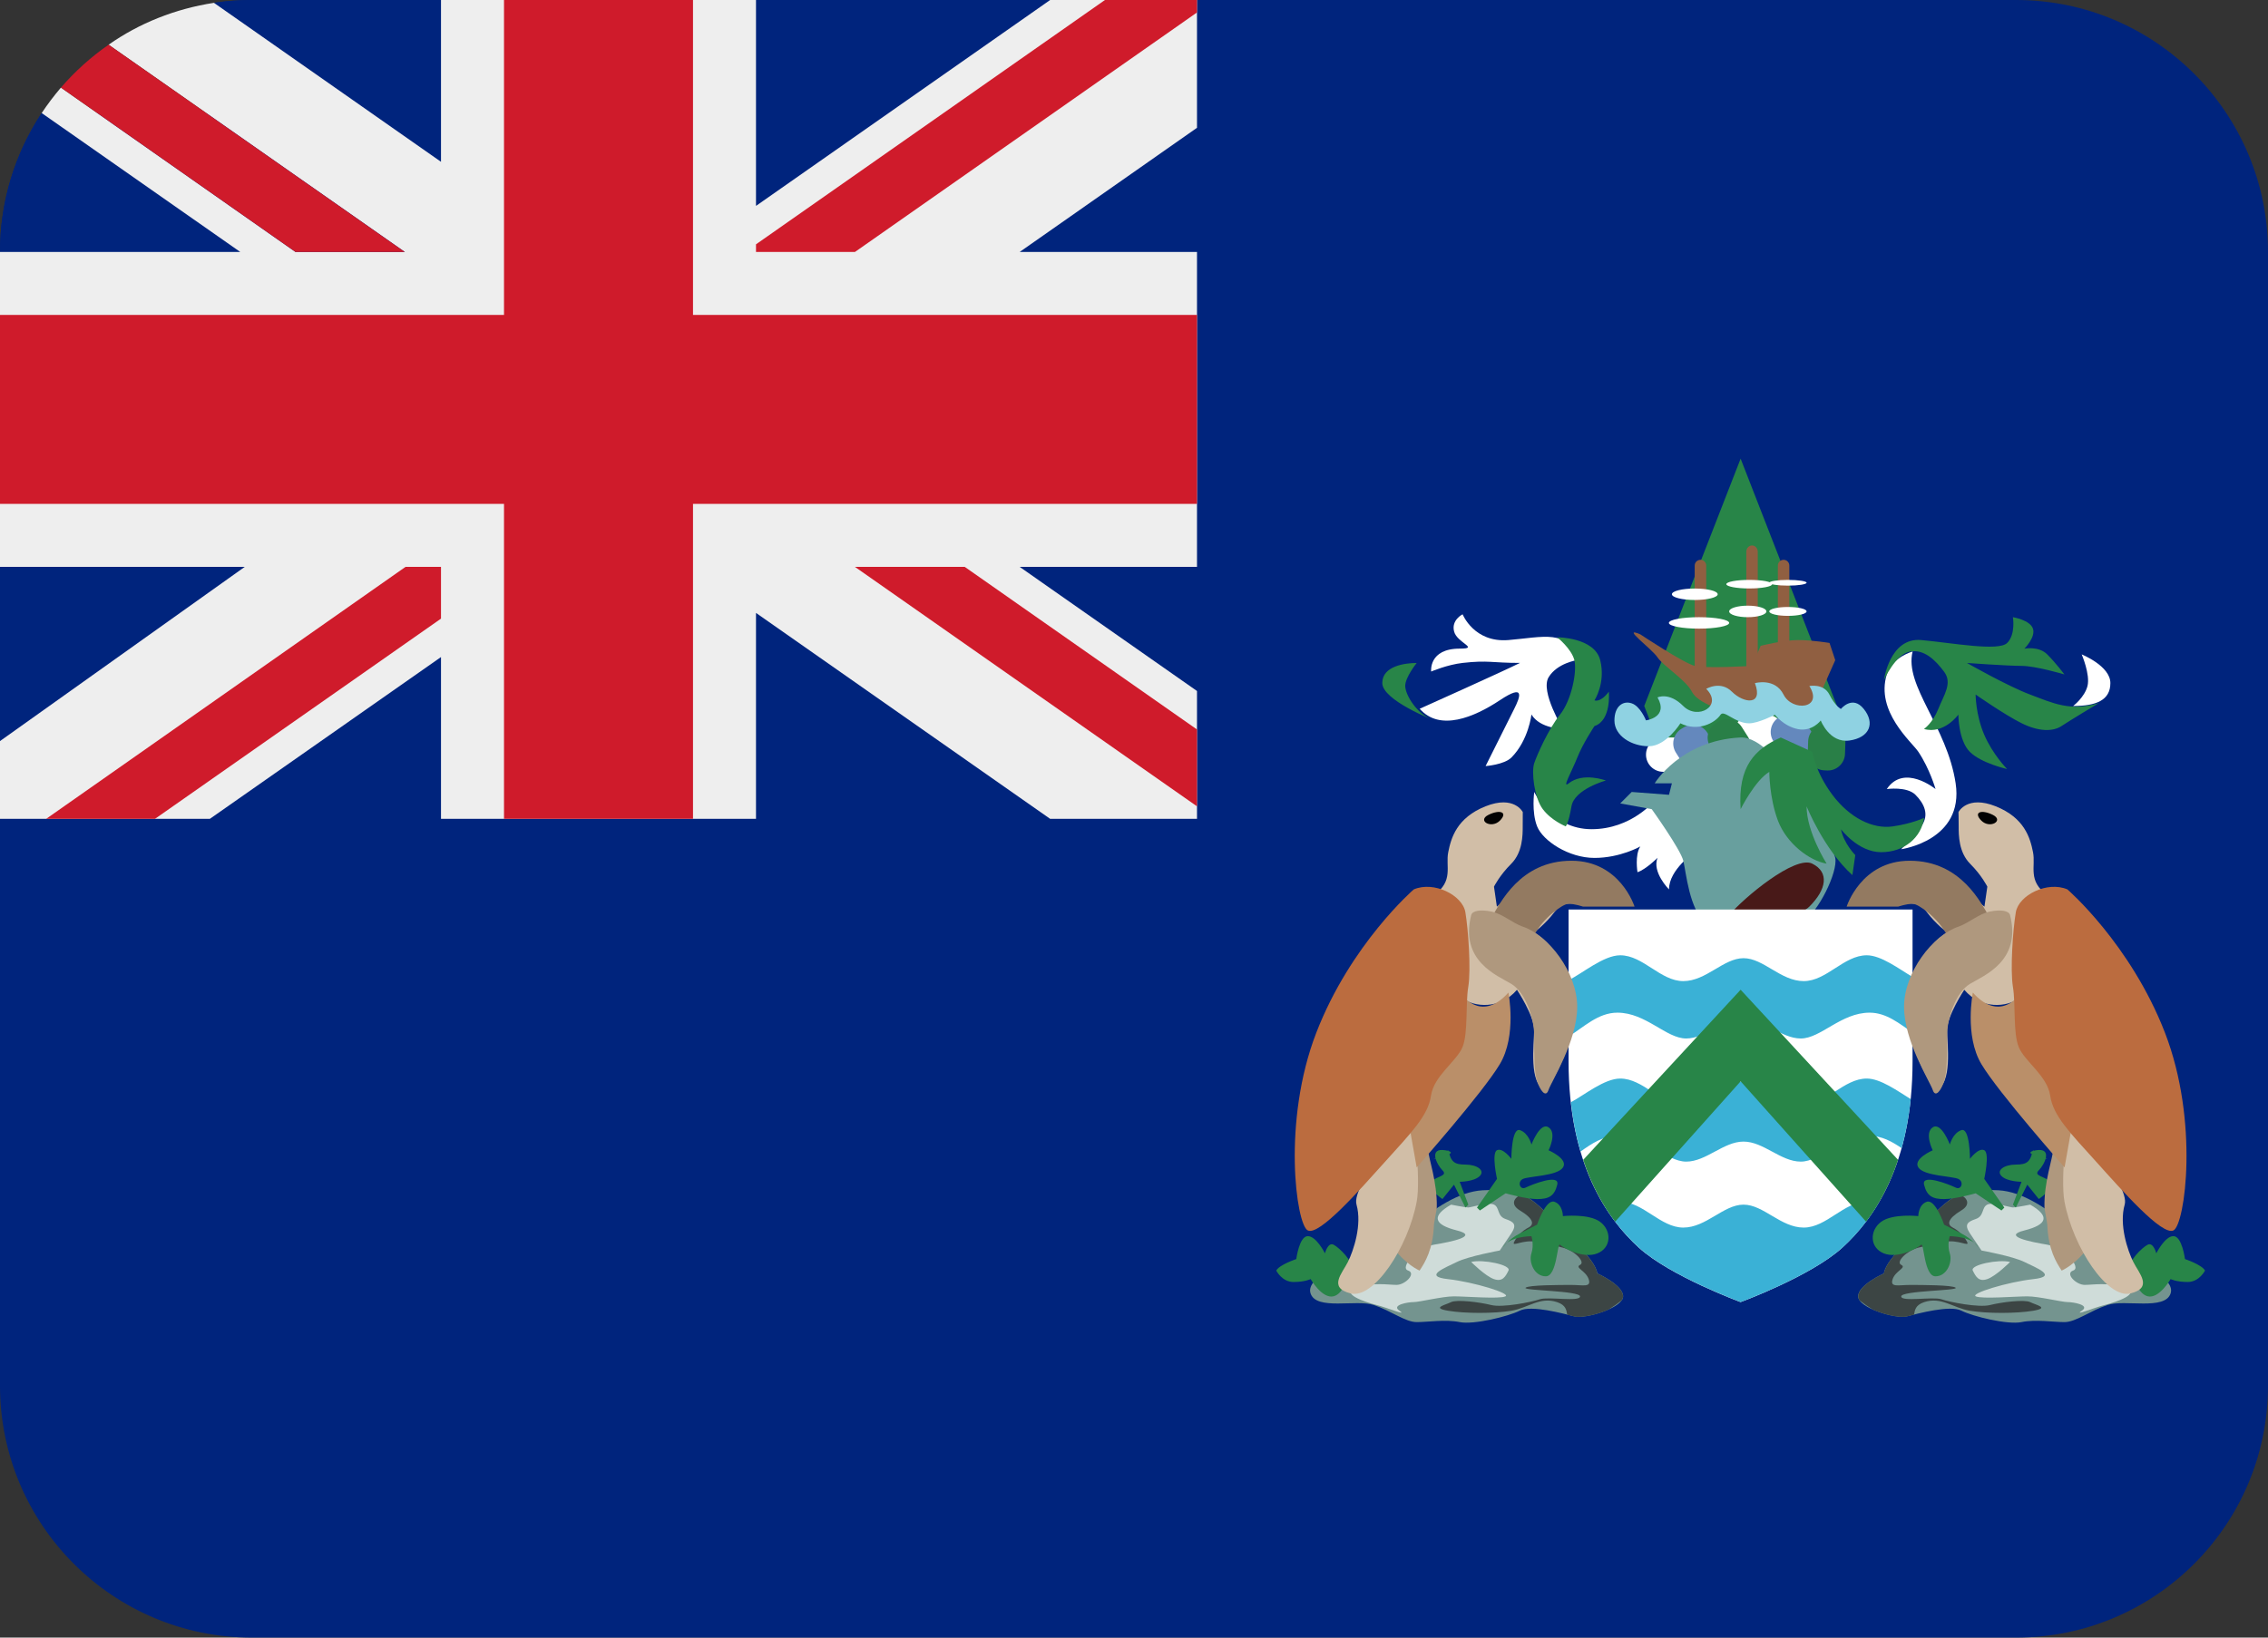 <?xml version="1.0" encoding="UTF-8" standalone="no"?>
<svg
   xmlns:dc="http://purl.org/dc/elements/1.1/"
   xmlns:cc="http://creativecommons.org/ns#"
   xmlns:rdf="http://www.w3.org/1999/02/22-rdf-syntax-ns#"
   xmlns:svg="http://www.w3.org/2000/svg"
   xmlns="http://www.w3.org/2000/svg"
   xmlns:sodipodi="http://sodipodi.sourceforge.net/DTD/sodipodi-0.dtd"
   xmlns:inkscape="http://www.inkscape.org/namespaces/inkscape"
   viewBox="0 0 36 26"
   id="svg2"
   version="1.1"
   inkscape:version="0.91 r13725"
   sodipodi:docname="1f1e6-1f1e8.svg"
   width="36"
   height="26">
  <rect x="0" y="0" width="36" height="26" fill="#333333" stroke="none"/>
  <defs
     id="defs96" />
  <sodipodi:namedview
     pagecolor="#ffffff"
     bordercolor="#666666"
     borderopacity="1"
     objecttolerance="10"
     gridtolerance="10"
     guidetolerance="10"
     inkscape:pageopacity="0"
     inkscape:pageshadow="2"
     inkscape:window-width="640"
     inkscape:window-height="480"
     id="namedview94"
     showgrid="false"
     inkscape:zoom="6.5555556"
     inkscape:cx="18"
     inkscape:cy="13"
     inkscape:window-x="0"
     inkscape:window-y="0"
     inkscape:window-maximized="0"
     inkscape:current-layer="svg2" />
  <path
     d="M 32,0 4,0 C 3.795,0 3.593,0.015 3.396,0.045 L 3.392,1.799 0.662,1.795 C 0.244,2.427 0,3.185 0,4 l 0,18 c 0,2.209 1.791,4 4,4 l 28,0 c 2.209,0 4,-1.791 4,-4 L 36,4 C 36,1.791 34.209,0 32,0 Z"
     id="path4"
     inkscape:connector-curvature="0"
     style="fill:#00247d" />
  <path
     d="m 29.159,11.209 -1.53,3.927 -1.53,-3.927 1.53,-3.927 z"
     id="path6"
     inkscape:connector-curvature="0"
     style="fill:#288548" />
  <path
     d="m 24.353,12.574 c 0,0 0.273,0.591 0.91,0.591 0.637,0 1.001,-0.455 1.001,-0.455 l 0.637,0.819 c 0,0 -0.409,0.273 -0.409,0.592 0,0 -0.273,-0.273 -0.182,-0.501 0,0 -0.183,0.183 -0.318,0.228 0,0 -0.046,-0.273 0.045,-0.409 0,0 -0.318,0.182 -0.728,0.182 -0.41,0 -0.819,-0.272 -0.91,-0.5 -0.091,-0.228 -0.046,-0.547 -0.046,-0.547 z M 26.9,11.982 c 0,0.15 -0.121,0.272 -0.273,0.272 l -0.227,0 c -0.15,0 -0.273,-0.122 -0.273,-0.272 0,-0.15 0.123,-0.273 0.273,-0.273 l 0.227,0 c 0.152,0 0.273,0.123 0.273,0.273 z m 1.412,-0.364 c 0,0.151 -0.122,0.273 -0.273,0.273 l -0.229,0 c -0.15,0 -0.272,-0.122 -0.272,-0.273 0,-0.15 0.122,-0.273 0.272,-0.273 l 0.228,0 c 0.152,10e-4 0.274,0.123 0.274,0.273 z"
     id="path8"
     inkscape:connector-curvature="0"
     style="fill:#ffffff" />
  <path
     d="m 27.076,12.188 c -0.127,0.08 -0.296,0.043 -0.377,-0.085 L 26.602,11.95 c -0.081,-0.128 -0.043,-0.296 0.084,-0.377 l 0.039,-0.024 c 0.127,-0.081 0.296,-0.043 0.376,0.085 l 0.098,0.153 c 0.081,0.127 0.043,0.296 -0.084,0.377 l -0.039,0.024 z m 1.547,-0.182 c -0.127,0.081 -0.296,0.043 -0.376,-0.084 l -0.098,-0.154 c -0.081,-0.127 -0.043,-0.296 0.084,-0.376 l 0.039,-0.024 c 0.127,-0.081 0.296,-0.043 0.377,0.084 l 0.097,0.154 c 0.081,0.127 0.043,0.296 -0.084,0.376 l -0.039,0.024 z"
     id="path10"
     inkscape:connector-curvature="0"
     style="fill:#6488bd" />
  <path
     d="m 27.622,12.098 c -0.127,0.08 -0.296,0.043 -0.376,-0.085 L 27.148,11.86 c -0.081,-0.128 -0.043,-0.297 0.084,-0.377 l 0.039,-0.024 c 0.127,-0.081 0.296,-0.043 0.377,0.085 l 0.097,0.153 c 0.081,0.127 0.043,0.296 -0.084,0.377 l -0.039,0.024 z m 1.337,0.133 C 28.809,12.226 28.69,12.1 28.695,11.949 l 0.006,-0.182 c 0.005,-0.15 0.132,-0.269 0.282,-0.264 l 0.045,0.002 c 0.151,0.005 0.27,0.131 0.264,0.281 l -0.006,0.183 c -0.005,0.15 -0.131,0.269 -0.281,0.264 l -0.046,-0.002 z"
     id="path12"
     inkscape:connector-curvature="0"
     style="fill:#297f47" />
  <path
     d="m 27.629,11.709 c 0.591,-0.027 1.456,1.684 1.502,1.911 0.045,0.228 -0.273,0.864 -0.501,1.001 -0.228,0.137 -1.274,0.273 -1.547,0.046 -0.273,-0.227 -0.318,-0.819 -0.364,-1.001 -0.045,-0.183 -0.501,-0.819 -0.501,-0.819 l -0.5,-0.091 0.182,-0.182 0.592,0.045 0.046,-0.182 -0.273,0 c -0.001,0.001 0.409,-0.682 1.364,-0.728 z"
     id="path14"
     inkscape:connector-curvature="0"
     style="fill:#689f9e" />
  <path
     d="m 27.447,14.53 c 0.228,-0.274 1.046,-0.955 1.319,-0.818 0.273,0.136 0.228,0.409 -0.046,0.682 -0.272,0.273 -1.273,0.136 -1.273,0.136 z"
     id="path16"
     inkscape:connector-curvature="0"
     style="fill:#481918" />
  <path
     d="m 27.629,14.44 -2.731,0 0,2.411 c 0,1.639 0.615,2.503 1.115,2.958 0.501,0.455 1.615,0.864 1.615,0.864 0,0 1.114,-0.409 1.615,-0.864 0.5,-0.455 1.115,-1.319 1.115,-2.958 l 0,-2.411 -2.729,0 z"
     id="path18"
     inkscape:connector-curvature="0"
     style="fill:#ffffff" />
  <path
     d="m 29.631,19.08 c -0.364,0 -0.637,0.41 -1.001,0.41 -0.364,0 -0.637,-0.364 -0.955,-0.364 -0.318,0 -0.592,0.364 -0.956,0.364 -0.363,0 -0.637,-0.41 -1.001,-0.41 -0.079,0 -0.165,0.026 -0.252,0.065 0.175,0.284 0.369,0.5 0.548,0.663 0.501,0.455 1.615,0.864 1.615,0.864 0,0 1.114,-0.409 1.615,-0.864 0.186,-0.169 0.386,-0.394 0.566,-0.693 -0.062,-0.021 -0.122,-0.035 -0.179,-0.035 z m 0,-1.956 c -0.364,0 -0.637,0.409 -1.001,0.409 -0.364,0 -0.637,-0.364 -0.955,-0.364 -0.318,0 -0.592,0.364 -0.956,0.364 -0.363,0 -0.637,-0.409 -1.001,-0.409 -0.251,0 -0.567,0.26 -0.783,0.376 0.032,0.29 0.085,0.55 0.153,0.783 0.176,-0.125 0.357,-0.249 0.585,-0.249 0.454,0 0.773,0.409 1.092,0.409 0.318,0 0.592,-0.318 0.91,-0.318 0.318,0 0.591,0.318 0.909,0.318 0.318,0 0.638,-0.409 1.093,-0.409 0.194,0 0.355,0.091 0.508,0.195 0.065,-0.232 0.115,-0.491 0.144,-0.779 -0.209,-0.128 -0.478,-0.326 -0.698,-0.326 z m 0,-1.957 c -0.364,0 -0.637,0.41 -1.001,0.41 -0.364,0 -0.637,-0.364 -0.955,-0.364 -0.318,0 -0.592,0.364 -0.956,0.364 -0.363,0 -0.637,-0.41 -1.001,-0.41 -0.265,0 -0.603,0.29 -0.819,0.395 l 0,0.894 c 0.241,-0.147 0.466,-0.378 0.774,-0.378 0.454,0 0.773,0.41 1.092,0.41 0.318,0 0.592,-0.319 0.91,-0.319 0.318,0 0.591,0.319 0.909,0.319 0.318,0 0.638,-0.41 1.093,-0.41 0.268,0 0.475,0.176 0.683,0.318 l 0,-0.884 c -0.214,-0.126 -0.499,-0.345 -0.729,-0.345 z"
     id="path20"
     inkscape:connector-curvature="0"
     style="fill:#3ab1d6" />
  <path
     d="m 25.13,18.415 c 0.135,0.409 0.316,0.73 0.508,0.981 l 1.991,-2.228 1.991,2.228 c 0.191,-0.251 0.373,-0.572 0.508,-0.981 l -2.499,-2.701 -2.499,2.701 z"
     id="path22"
     inkscape:connector-curvature="0"
     style="fill:#288548" />
  <path
     d="m 23.534,18.898 c 0.146,-0.009 0.466,-0.012 0.591,0.045 0.379,0.174 0.638,0.592 0.638,0.592 0,0 0.546,0.409 0.592,0.683 0,0 0.409,0.183 0.409,0.364 0,0.182 -0.592,0.363 -0.774,0.318 -0.183,-0.046 -0.683,-0.182 -0.865,-0.091 -0.182,0.091 -0.728,0.227 -0.955,0.182 -0.228,-0.046 -0.5,0 -0.683,0 -0.182,0 -0.409,-0.182 -0.683,-0.272 -0.273,-0.092 -0.91,0.091 -1.001,-0.183 -0.091,-0.272 0.637,-0.546 0.91,-0.546 0.274,0 1.048,-1.047 1.821,-1.092 z"
     id="path24"
     inkscape:connector-curvature="0"
     style="fill:#74948f" />
  <path
     d="m 23.033,19.126 c 0,0 0.228,0.045 0.273,0.045 0.045,0 0.318,-0.091 0.409,-0.045 0.091,0.045 0.046,0.182 0.182,0.228 0.137,0.046 0.183,0.091 0.092,0.228 l -0.183,0.272 c 0,0 -0.5,0.091 -0.683,0.183 -0.182,0.091 -0.546,0.228 -0.136,0.272 0.409,0.046 1.001,0.228 0.909,0.273 -0.091,0.045 -0.637,0 -0.818,0 -0.183,0 -0.546,0.091 -0.638,0.091 -0.091,0 -0.363,0.046 -0.227,0.137 0.136,0.091 -0.183,-0.046 -0.364,-0.091 -0.182,-0.046 -0.592,-0.183 -0.318,-0.274 0.273,-0.091 0.5,-0.045 0.637,-0.045 0.137,0 0.318,-0.183 0.182,-0.228 -0.136,-0.046 0.137,-0.364 0.41,-0.41 0.272,-0.045 0.728,-0.137 0.363,-0.227 -0.362,-0.091 -0.408,-0.227 -0.09,-0.409 z"
     id="path26"
     inkscape:connector-curvature="0"
     style="fill:#cfdcd9" />
  <path
     d="m 23.352,20.036 c 0.183,-0.046 0.638,0.045 0.592,0.137 -0.046,0.091 -0.091,0.182 -0.228,0.136 -0.137,-0.045 -0.364,-0.273 -0.364,-0.273 z"
     id="path28"
     inkscape:connector-curvature="0"
     style="fill:#cfdcd9" />
  <path
     d="m 25.354,20.218 c -0.046,-0.274 -0.592,-0.683 -0.592,-0.683 0,0 -0.242,-0.391 -0.602,-0.573 -0.135,0.05 -0.189,0.163 -0.036,0.255 0.228,0.137 0.228,0.227 0.137,0.273 -0.091,0.045 -0.182,0.136 -0.227,0.228 -0.045,0.091 0.137,-0.046 0.364,0 0.228,0.045 0.228,0.045 0.409,0.091 0.183,0.045 0.364,0.228 0.274,0.273 -0.091,0.046 0.091,0.092 0.136,0.227 0.046,0.137 -0.091,0.092 -0.273,0.092 -0.182,0 -0.683,0 -0.729,0.045 -0.045,0.046 0.865,0.046 0.865,0.137 0,0.091 -0.501,0 -0.637,0.045 -0.137,0.046 -0.592,0.137 -0.773,0.092 -0.183,-0.046 -0.547,-0.092 -0.638,-0.046 -0.091,0.046 -0.318,0.091 -0.045,0.137 0.272,0.045 0.727,0.045 1.001,0 0.272,-0.046 0.455,-0.228 0.728,-0.137 0.141,0.047 0.148,0.13 0.16,0.199 l 0.113,0.028 c 0.108,0.027 0.359,-0.026 0.547,-0.111 0.072,-0.045 0.142,-0.094 0.203,-0.143 0.015,-0.021 0.024,-0.043 0.024,-0.064 10e-4,-0.183 -0.409,-0.365 -0.409,-0.365 z"
     id="path30"
     inkscape:connector-curvature="0"
     style="fill:#3c4544" />
  <path
     d="m 23.762,18.717 c 0,0 -0.091,-0.41 0,-0.455 0.091,-0.046 0.228,0.137 0.228,0.137 0,0 0,-0.501 0.136,-0.456 0.137,0.046 0.183,0.228 0.183,0.228 0,0 0.137,-0.363 0.272,-0.272 0.137,0.091 0,0.364 0,0.364 0,0 0.318,0.137 0.228,0.273 -0.091,0.137 -0.546,0.137 -0.637,0.183 -0.091,0.045 -0.046,0.182 0.045,0.136 0.092,-0.045 0.547,-0.228 0.501,-0.045 -0.045,0.182 -0.137,0.228 -0.318,0.228 -0.183,0 -0.501,-0.092 -0.501,-0.092 l -0.409,0.273 -0.046,-0.046 0.318,-0.456 z m -0.774,-0.455 c 0.045,0.182 0.091,0.228 0.272,0.228 0.182,0 0.318,0.091 0.228,0.182 -0.091,0.091 -0.318,0.091 -0.318,0.091 l 0.137,0.364 -0.046,0.045 -0.182,-0.363 -0.183,0.228 c 0,0 -0.272,-0.183 -0.182,-0.274 0.091,-0.091 0.274,-0.091 0.182,-0.182 -0.091,-0.091 -0.227,-0.364 0.046,-0.318 0.273,0.045 -0.182,0.137 -0.182,0.137 m -2.502,1.773 c 0.046,-0.092 0.318,-0.183 0.318,-0.183 0,0 0.046,-0.364 0.183,-0.364 0.136,0 0.272,0.273 0.272,0.273 0,0 0.046,-0.182 0.137,-0.137 0.091,0.046 0.318,0.273 0.272,0.364 -0.045,0.091 -0.091,0.409 -0.272,0.455 -0.182,0.045 -0.364,-0.273 -0.364,-0.273 0,0 -0.091,0.046 -0.272,0.046 -0.183,0 -0.274,-0.181 -0.274,-0.181 z m 4.14,-0.729 c 0,0 0.137,-0.409 0.274,-0.364 0.136,0.046 0.136,0.228 0.136,0.228 0,0 0.409,-0.045 0.592,0.092 0.182,0.136 0.182,0.409 -0.045,0.5 -0.229,0.091 -0.547,-0.091 -0.592,-0.137 -0.046,-0.045 -0.046,0.501 -0.227,0.501 -0.183,0 -0.274,-0.228 -0.228,-0.364 0.045,-0.137 0,-0.273 0,-0.273 0,0 -0.364,0 -0.455,0.183 0,0 0.091,-0.137 0.272,-0.227 l 0.273,-0.139 z"
     id="path32"
     inkscape:connector-curvature="0"
     style="fill:#288548" />
  <path
     d="m 24.171,12.893 c 0,0 -0.137,-0.273 -0.592,-0.091 -0.455,0.182 -0.546,0.5 -0.591,0.728 -0.046,0.227 0.091,0.455 -0.228,0.683 -0.319,0.228 -0.546,1.638 -0.183,1.593 0.364,-0.046 0.455,-0.091 0.638,0.045 0.182,0.137 0.591,0.183 0.864,-0.136 0,0 0.272,0.409 0.272,0.637 0,0.228 -0.091,0.864 0.183,0.955 0,0 0.409,-0.546 0.409,-1.092 0,-0.546 -0.137,-1.138 -0.592,-1.41 0,0 0.183,-0.137 0.319,-0.319 0.136,-0.182 0.226,-0.136 0.5,-0.136 l 0.728,0 c 0,0 -0.182,-0.41 -0.409,-0.501 -0.228,-0.091 -0.637,-0.318 -1.046,0 -0.41,0.318 -0.683,0.546 -0.683,0.546 l -0.046,-0.318 c 0,0 0.091,-0.182 0.274,-0.363 0.182,-0.183 0.182,-0.455 0.182,-0.592 l 10e-4,-0.229 z"
     id="path34"
     inkscape:connector-curvature="0"
     style="fill:#d1bea7" />
  <path
     d="m 24.944,13.666 c 0.774,0 1.001,0.728 1.001,0.728 l -0.819,0 c 0,0 -0.136,-0.045 -0.228,-0.045 -0.091,0 -0.409,0.228 -0.546,0.5 -0.137,0.274 -0.818,-0.045 -0.682,-0.272 0.137,-0.228 0.455,-0.911 1.274,-0.911 z"
     id="path36"
     inkscape:connector-curvature="0"
     style="fill:#937a61" />
  <path
     d="m 23.352,14.53 c 0.019,-0.076 0.156,-0.09 0.318,-0.058 0.177,0.034 0.342,0.187 0.501,0.24 0.409,0.136 0.864,0.727 0.864,1.273 0,0.546 -0.409,1.183 -0.455,1.319 -0.045,0.137 -0.136,0 -0.182,-0.137 -0.046,-0.136 -0.046,-0.454 -0.046,-0.727 0,-0.273 -0.137,-0.683 -0.363,-0.819 -0.227,-0.136 -0.819,-0.363 -0.637,-1.091 z m -0.682,3.732 c 0,0.111 0.146,0.504 0.136,0.909 0,0.031 -0.044,0.243 -0.045,0.273 -0.014,0.395 -0.142,0.599 -0.228,0.729 0,0 -0.227,-0.092 -0.455,-0.41 -0.228,-0.318 -0.273,-0.637 -0.137,-0.91 0.137,-0.273 0.729,-0.591 0.729,-0.591 z"
     id="path38"
     inkscape:connector-curvature="0"
     style="fill:#af987e" />
  <path
     d="m 22.396,17.761 c 0.045,0 0.16,0.951 0.091,1.319 -0.137,0.729 -0.683,1.547 -1.047,1.456 -0.363,-0.091 -0.136,-0.318 -0.045,-0.5 0.091,-0.183 0.227,-0.592 0.137,-0.91 -0.092,-0.318 0.864,-1.365 0.864,-1.365 z"
     id="path40"
     inkscape:connector-curvature="0"
     style="fill:#d1bea7" />
  <path
     d="m 23.124,15.668 c 0.137,0.272 0.455,0.5 0.819,0.091 0,0 0.137,0.683 -0.137,1.138 -0.272,0.455 -1.319,1.638 -1.319,1.638 l -0.137,-0.774 0.774,-2.093 z"
     id="path42"
     inkscape:connector-curvature="0"
     style="fill:#ba8f69" />
  <path
     d="m 22.441,14.121 c 0.319,-0.137 0.774,0.091 0.819,0.363 0.046,0.273 0.091,0.91 0.046,1.184 -0.046,0.272 0,0.728 -0.091,0.955 -0.092,0.228 -0.455,0.455 -0.501,0.774 -0.045,0.318 -0.318,0.591 -0.727,1.046 -0.41,0.455 -1.047,1.183 -1.229,1.092 -0.183,-0.091 -0.41,-1.729 0.136,-3.14 0.546,-1.41 1.547,-2.274 1.547,-2.274 z"
     id="path44"
     inkscape:connector-curvature="0"
     style="fill:#bb6c3f" />
  <path
     d="m 23.625,12.938 c 0.182,-0.091 0.318,-0.045 0.182,0.092 -0.136,0.135 -0.365,-10e-4 -0.182,-0.092 z"
     id="path46"
     inkscape:connector-curvature="0"
     style="fill:#020202" />
  <path
     d="m 31.724,18.898 c -0.146,-0.009 -0.466,-0.012 -0.591,0.045 -0.379,0.174 -0.638,0.592 -0.638,0.592 0,0 -0.546,0.409 -0.592,0.683 0,0 -0.409,0.183 -0.409,0.364 0,0.182 0.592,0.363 0.773,0.318 0.183,-0.046 0.683,-0.182 0.865,-0.091 0.182,0.091 0.728,0.227 0.955,0.182 0.228,-0.046 0.5,0 0.683,0 0.182,0 0.409,-0.182 0.683,-0.272 0.273,-0.092 0.91,0.091 1.001,-0.183 0.091,-0.272 -0.637,-0.546 -0.91,-0.546 -0.273,0 -1.047,-1.047 -1.82,-1.092 z"
     id="path48"
     inkscape:connector-curvature="0"
     style="fill:#74948f" />
  <path
     d="m 32.225,19.126 c 0,0 -0.228,0.045 -0.273,0.045 -0.045,0 -0.318,-0.091 -0.409,-0.045 -0.091,0.045 -0.046,0.182 -0.182,0.228 -0.137,0.046 -0.183,0.091 -0.092,0.228 l 0.183,0.272 c 0,0 0.5,0.091 0.683,0.183 0.182,0.091 0.546,0.228 0.136,0.272 -0.409,0.046 -1.001,0.228 -0.909,0.273 0.091,0.045 0.637,0 0.818,0 0.183,0 0.546,0.091 0.638,0.091 0.091,0 0.363,0.046 0.227,0.137 -0.136,0.091 0.183,-0.046 0.364,-0.091 0.182,-0.046 0.592,-0.183 0.318,-0.274 -0.273,-0.091 -0.5,-0.045 -0.637,-0.045 -0.137,0 -0.318,-0.183 -0.182,-0.228 0.136,-0.046 -0.137,-0.364 -0.41,-0.41 -0.272,-0.045 -0.728,-0.137 -0.363,-0.227 0.362,-0.091 0.408,-0.227 0.09,-0.409 z"
     id="path50"
     inkscape:connector-curvature="0"
     style="fill:#cfdcd9" />
  <path
     d="m 31.906,20.036 c -0.183,-0.046 -0.638,0.045 -0.592,0.137 0.046,0.091 0.091,0.182 0.227,0.136 0.138,-0.045 0.365,-0.273 0.365,-0.273 z"
     id="path52"
     inkscape:connector-curvature="0"
     style="fill:#cfdcd9" />
  <path
     d="m 29.903,20.218 c 0.046,-0.274 0.592,-0.683 0.592,-0.683 0,0 0.242,-0.391 0.602,-0.573 0.135,0.05 0.189,0.163 0.036,0.255 -0.227,0.137 -0.227,0.227 -0.137,0.273 0.091,0.045 0.182,0.136 0.228,0.228 0.045,0.091 -0.137,-0.046 -0.364,0 -0.228,0.045 -0.228,0.045 -0.409,0.091 -0.183,0.045 -0.364,0.228 -0.273,0.273 0.091,0.046 -0.091,0.092 -0.136,0.227 -0.046,0.137 0.091,0.092 0.272,0.092 0.182,0 0.683,0 0.729,0.045 0.045,0.046 -0.865,0.046 -0.865,0.137 0,0.091 0.501,0 0.637,0.045 0.137,0.046 0.592,0.137 0.773,0.092 0.183,-0.046 0.547,-0.092 0.638,-0.046 0.091,0.046 0.318,0.091 0.045,0.137 -0.272,0.045 -0.728,0.045 -1.001,0 -0.273,-0.046 -0.455,-0.228 -0.728,-0.137 -0.141,0.047 -0.148,0.13 -0.16,0.199 l -0.113,0.028 C 30.162,20.928 29.91,20.875 29.722,20.79 29.65,20.745 29.58,20.696 29.519,20.647 29.504,20.626 29.496,20.604 29.496,20.583 29.494,20.4 29.903,20.218 29.903,20.218 Z"
     id="path54"
     inkscape:connector-curvature="0"
     style="fill:#3c4544" />
  <path
     d="m 31.496,18.717 c 0,0 0.091,-0.41 0,-0.455 -0.091,-0.046 -0.227,0.137 -0.227,0.137 0,0 0,-0.501 -0.136,-0.456 -0.137,0.046 -0.183,0.228 -0.183,0.228 0,0 -0.137,-0.363 -0.272,-0.272 -0.137,0.091 0,0.364 0,0.364 0,0 -0.318,0.137 -0.228,0.273 0.091,0.137 0.546,0.137 0.637,0.183 0.091,0.045 0.046,0.182 -0.045,0.136 -0.092,-0.045 -0.547,-0.228 -0.501,-0.045 0.045,0.182 0.137,0.228 0.318,0.228 0.183,0 0.501,-0.092 0.501,-0.092 l 0.409,0.273 0.046,-0.046 -0.319,-0.456 z m 0.774,-0.455 c -0.045,0.182 -0.091,0.228 -0.272,0.228 -0.182,0 -0.318,0.091 -0.228,0.182 0.091,0.091 0.318,0.091 0.318,0.091 l -0.137,0.364 0.046,0.045 0.182,-0.363 0.183,0.228 c 0,0 0.272,-0.183 0.182,-0.274 -0.091,-0.091 -0.273,-0.091 -0.182,-0.182 0.091,-0.091 0.227,-0.364 -0.046,-0.318 -0.272,0.045 0.182,0.137 0.182,0.137 M 35,20.173 c -0.046,-0.092 -0.318,-0.183 -0.318,-0.183 0,0 -0.046,-0.364 -0.183,-0.364 -0.136,0 -0.272,0.273 -0.272,0.273 0,0 -0.046,-0.182 -0.137,-0.137 -0.091,0.046 -0.318,0.273 -0.272,0.364 0.045,0.091 0.091,0.409 0.272,0.455 0.182,0.045 0.364,-0.273 0.364,-0.273 0,0 0.091,0.046 0.272,0.046 0.183,0 0.274,-0.181 0.274,-0.181 z m -4.141,-0.729 c 0,0 -0.137,-0.409 -0.274,-0.364 -0.136,0.046 -0.136,0.228 -0.136,0.228 0,0 -0.409,-0.045 -0.592,0.092 -0.182,0.136 -0.182,0.409 0.045,0.5 0.229,0.091 0.547,-0.091 0.592,-0.137 0.046,-0.045 0.046,0.501 0.228,0.501 0.183,0 0.273,-0.228 0.227,-0.364 -0.045,-0.137 0,-0.273 0,-0.273 0,0 0.364,0 0.455,0.183 0,0 -0.091,-0.137 -0.273,-0.227 l -0.272,-0.139 z"
     id="path56"
     inkscape:connector-curvature="0"
     style="fill:#288548" />
  <path
     d="m 31.087,12.893 c 0,0 0.137,-0.273 0.592,-0.091 0.455,0.182 0.546,0.5 0.591,0.728 0.046,0.227 -0.091,0.455 0.228,0.683 0.319,0.228 0.546,1.638 0.183,1.593 -0.364,-0.046 -0.455,-0.091 -0.637,0.045 -0.183,0.137 -0.592,0.183 -0.865,-0.136 0,0 -0.272,0.409 -0.272,0.637 0,0.228 0.091,0.864 -0.183,0.955 0,0 -0.409,-0.546 -0.409,-1.092 0,-0.546 0.137,-1.138 0.592,-1.41 0,0 -0.183,-0.137 -0.319,-0.319 -0.136,-0.182 -0.226,-0.136 -0.5,-0.136 l -0.727,0 c 0,0 0.182,-0.41 0.409,-0.501 0.228,-0.091 0.637,-0.318 1.046,0 0.41,0.318 0.683,0.546 0.683,0.546 l 0.046,-0.318 c 0,0 -0.091,-0.182 -0.273,-0.363 -0.182,-0.183 -0.182,-0.455 -0.182,-0.592 0,-0.137 -0.003,-0.229 -0.003,-0.229 z"
     id="path58"
     inkscape:connector-curvature="0"
     style="fill:#d1bea7" />
  <path
     d="m 30.313,13.666 c -0.773,0 -1.001,0.728 -1.001,0.728 l 0.819,0 c 0,0 0.136,-0.045 0.228,-0.045 0.091,0 0.409,0.228 0.546,0.5 0.137,0.274 0.818,-0.045 0.682,-0.272 -0.136,-0.228 -0.454,-0.911 -1.274,-0.911 z"
     id="path60"
     inkscape:connector-curvature="0"
     style="fill:#937a61" />
  <path
     d="m 31.906,14.53 c -0.02,-0.076 -0.156,-0.09 -0.318,-0.058 -0.177,0.034 -0.342,0.187 -0.501,0.24 -0.409,0.136 -0.864,0.727 -0.864,1.273 0,0.546 0.409,1.183 0.455,1.319 0.045,0.137 0.136,0 0.182,-0.137 0.046,-0.136 0.046,-0.454 0.046,-0.727 0,-0.273 0.137,-0.683 0.363,-0.819 0.227,-0.136 0.819,-0.363 0.637,-1.091 z m 0.682,3.732 c 0,0.111 -0.146,0.504 -0.136,0.909 0.001,0.031 0.044,0.243 0.045,0.273 0.014,0.395 0.142,0.599 0.228,0.729 0,0 0.227,-0.092 0.455,-0.41 0.228,-0.318 0.273,-0.637 0.137,-0.91 -0.137,-0.273 -0.729,-0.591 -0.729,-0.591 z"
     id="path62"
     inkscape:connector-curvature="0"
     style="fill:#af987e" />
  <path
     d="m 32.861,17.761 c -0.045,0 -0.16,0.951 -0.091,1.319 0.137,0.729 0.683,1.547 1.047,1.456 0.363,-0.091 0.136,-0.318 0.045,-0.5 -0.091,-0.183 -0.228,-0.592 -0.137,-0.91 0.092,-0.318 -0.864,-1.365 -0.864,-1.365 z"
     id="path64"
     inkscape:connector-curvature="0"
     style="fill:#d1bea7" />
  <path
     d="m 32.134,15.668 c -0.137,0.272 -0.455,0.5 -0.819,0.091 0,0 -0.137,0.683 0.137,1.138 0.272,0.455 1.319,1.638 1.319,1.638 l 0.137,-0.774 -0.774,-2.093 z"
     id="path66"
     inkscape:connector-curvature="0"
     style="fill:#ba8f69" />
  <path
     d="m 32.816,14.121 c -0.319,-0.137 -0.773,0.091 -0.819,0.363 -0.046,0.273 -0.091,0.91 -0.046,1.184 0.046,0.272 0,0.728 0.092,0.955 0.091,0.228 0.454,0.455 0.5,0.774 0.045,0.318 0.318,0.591 0.728,1.046 0.41,0.455 1.047,1.183 1.229,1.092 0.183,-0.091 0.41,-1.729 -0.136,-3.14 -0.547,-1.41 -1.548,-2.274 -1.548,-2.274 z"
     id="path68"
     inkscape:connector-curvature="0"
     style="fill:#bb6c3f" />
  <path
     d="m 31.633,12.938 c -0.182,-0.091 -0.318,-0.045 -0.182,0.092 0.136,0.135 0.364,-10e-4 0.182,-0.092 z"
     id="path70"
     inkscape:connector-curvature="0"
     style="fill:#020202" />
  <path
     d="m 23.216,9.753 c 0,0 0.182,0.455 0.728,0.409 0.546,-0.045 0.955,-0.182 1.092,0.318 0,0 -0.318,0.046 -0.455,0.273 -0.136,0.227 0.228,0.819 0.228,0.819 0,0 -0.363,0 -0.5,-0.228 0,0 -0.046,0.409 -0.318,0.683 -0.116,0.115 -0.41,0.136 -0.41,0.136 l 0.455,-0.91 c 0.091,-0.182 0.182,-0.409 -0.228,-0.136 -0.409,0.272 -0.955,0.5 -1.273,0.136 0,0 1.319,-0.591 1.592,-0.728 -0.454,0 -0.5,-0.046 -0.909,0 -0.244,0.027 -0.501,0.137 -0.501,0.137 0,0 -0.045,-0.364 0.455,-0.364 0.318,0 -0.046,-0.091 -0.091,-0.272 -0.048,-0.182 0.135,-0.273 0.135,-0.273 z m 6.961,3.73 c 0,0 1.001,-0.136 0.865,-1.046 -0.137,-0.91 -0.819,-1.547 -0.683,-2.093 0,0 -0.325,0.089 -0.41,0.363 -0.182,0.592 0.396,1.072 0.501,1.229 0.182,0.273 0.273,0.592 0.273,0.592 0,0 -0.5,-0.409 -0.774,0 0,0 0.318,-0.046 0.455,0.091 0.137,0.137 0.227,0.318 0.091,0.501 -0.136,0.182 -0.318,0.363 -0.318,0.363 z m 2.866,-3.093 c 0,0 0.455,0.183 0.455,0.455 0,0.274 -0.228,0.364 -0.591,0.364 0,0 0.182,-0.137 0.228,-0.318 0.045,-0.183 -0.092,-0.501 -0.092,-0.501 z"
     id="path72"
     inkscape:connector-curvature="0"
     style="fill:#ffffff" />
  <path
     d="m 26.036,10.071 c 0,0 0.683,0.455 0.864,0.501 0.183,0.045 0.91,0 0.91,0 l 0.137,-0.319 c 0,0 0.364,-0.091 0.592,-0.091 0.227,0 0.501,0.046 0.501,0.046 l 0.091,0.273 -0.364,0.819 -1.229,0 c -0.182,0 -0.592,-0.137 -0.683,-0.318 C 26.764,10.799 26.4,10.573 26.309,10.436 26.218,10.299 25.718,9.935 26.036,10.071 Z"
     id="path74"
     inkscape:connector-curvature="0"
     style="fill:#905f41" />
  <path
     d="m 27.901,10.562 c 0,0.056 -0.04,0.101 -0.091,0.101 -0.05,0 -0.091,-0.045 -0.091,-0.101 l 0,-1.802 c 0,-0.055 0.041,-0.1 0.091,-0.1 0.051,0 0.091,0.045 0.091,0.1 l 0,1.802 z m -0.818,0.055 c 0,0.051 -0.041,0.091 -0.091,0.091 -0.051,0 -0.092,-0.04 -0.092,-0.091 l 0,-1.638 c 0,-0.05 0.041,-0.091 0.092,-0.091 0.05,0 0.091,0.041 0.091,0.091 l 0,1.638 z m 1.319,0 c 0,0.051 -0.041,0.091 -0.091,0.091 -0.05,0 -0.091,-0.04 -0.091,-0.091 l 0,-1.638 c 0,-0.05 0.041,-0.091 0.091,-0.091 0.05,0 0.091,0.041 0.091,0.091 l 0,1.638 z"
     id="path76"
     inkscape:connector-curvature="0"
     style="fill:#905f41" />
  <path
     d="m 27.265,9.435 c 0,0.05 -0.163,0.091 -0.364,0.091 -0.2,0 -0.363,-0.041 -0.363,-0.091 0,-0.051 0.163,-0.091 0.363,-0.091 0.201,0 0.364,0.04 0.364,0.091 z m 0.182,0.455 c 0,0.05 -0.214,0.091 -0.479,0.091 -0.264,0 -0.478,-0.041 -0.478,-0.091 0,-0.051 0.214,-0.091 0.478,-0.091 0.265,0 0.479,0.04 0.479,0.091 z M 28.13,9.275 c 0,0.037 -0.163,0.068 -0.364,0.068 -0.201,0 -0.364,-0.031 -0.364,-0.068 0,-0.038 0.163,-0.068 0.364,-0.068 0.201,0 0.364,0.03 0.364,0.068 z"
     id="path78"
     inkscape:connector-curvature="0"
     style="fill:#ffffff" />
  <path
     d="m 28.676,9.252 c 0,0.025 -0.133,0.046 -0.296,0.046 -0.164,0 -0.296,-0.021 -0.296,-0.046 0,-0.024 0.132,-0.045 0.296,-0.045 0.163,0 0.296,0.02 0.296,0.045 z m -0.638,0.455 c 0,0.051 -0.132,0.092 -0.296,0.092 -0.163,0 -0.295,-0.041 -0.295,-0.092 0,-0.05 0.132,-0.091 0.295,-0.091 0.164,0 0.296,0.041 0.296,0.091 z m 0.638,0 c 0,0.04 -0.133,0.071 -0.296,0.071 -0.164,0 -0.296,-0.031 -0.296,-0.071 0,-0.039 0.132,-0.07 0.296,-0.07 0.163,0 0.296,0.031 0.296,0.07 z"
     id="path80"
     inkscape:connector-curvature="0"
     style="fill:#ffffff" />
  <path
     d="m 26.127,11.437 c 0,0 0.364,-0.046 0.183,-0.364 0,0 0.182,-0.091 0.409,0.137 0.228,0.228 0.638,0 0.364,-0.273 0,0 0.227,-0.137 0.409,0.046 0.183,0.182 0.501,0.228 0.364,-0.137 0,0 0.318,-0.091 0.455,0.183 0.137,0.273 0.637,0.227 0.409,-0.137 0,0 0.228,-0.046 0.319,0.137 0.091,0.182 0.182,0.227 0.182,0.227 0,0 0.182,-0.227 0.363,0 0.183,0.227 0.092,0.455 -0.227,0.501 -0.318,0.045 -0.456,-0.318 -0.456,-0.318 0,0 -0.136,0.182 -0.363,0.137 -0.228,-0.046 -0.364,-0.228 -0.364,-0.228 0,0 -0.266,0.136 -0.409,0.136 -0.228,0 -0.398,-0.221 -0.455,-0.136 -0.091,0.136 -0.364,0.273 -0.637,0.136 0,0 -0.227,0.364 -0.501,0.364 -0.273,0 -0.546,-0.164 -0.546,-0.409 0,-0.228 0.137,-0.318 0.272,-0.273 0.138,0.043 0.229,0.271 0.229,0.271 z"
     id="path82"
     inkscape:connector-curvature="0"
     style="fill:#8fd2e2" />
  <path
     d="m 25.49,12.392 c 0,0 -0.5,0.137 -0.546,0.41 -0.046,0.272 -0.091,0.318 -0.091,0.318 0,0 -0.228,-0.091 -0.364,-0.273 -0.137,-0.182 -0.182,-0.592 -0.137,-0.728 0.046,-0.137 0.228,-0.546 0.41,-0.773 0.182,-0.227 0.273,-0.683 0.228,-0.865 -0.046,-0.182 -0.273,-0.363 -0.273,-0.363 0,0 0.592,0 0.683,0.363 0.091,0.364 -0.091,0.638 -0.091,0.638 0,0 0.091,0.045 0.228,-0.137 0,0 0.045,0.455 -0.228,0.546 0,0 -0.183,0.273 -0.273,0.501 -0.091,0.227 -0.248,0.499 -0.137,0.409 0.227,-0.183 0.591,-0.046 0.591,-0.046 z m -3.003,-1.866 c 0,0 -0.182,0.227 -0.182,0.364 0,0.137 0.182,0.455 0.455,0.546 0,0 -0.819,-0.318 -0.819,-0.592 0,-0.272 0.365,-0.318 0.546,-0.318 z m 7.416,0.273 c 0,0 0.092,-0.682 0.592,-0.637 0.501,0.046 1.229,0.183 1.365,0.046 0.137,-0.137 0.091,-0.409 0.091,-0.409 0,0 0.273,0.045 0.318,0.182 0.046,0.137 -0.136,0.318 -0.136,0.318 0,0 0.228,-0.046 0.363,0.091 0.137,0.137 0.273,0.318 0.273,0.318 0,0 -0.455,-0.136 -0.683,-0.136 -0.227,0 -0.864,-0.046 -0.864,-0.046 0,0 0.637,0.364 1.001,0.501 0.363,0.136 0.637,0.273 1.092,0.136 0,0 -0.455,0.273 -0.592,0.364 -0.137,0.091 -0.363,0.091 -0.637,-0.046 -0.272,-0.136 -0.727,-0.454 -0.727,-0.454 0,0 0,0.318 0.136,0.637 0.137,0.318 0.364,0.546 0.364,0.546 0,0 -0.409,-0.091 -0.592,-0.273 -0.182,-0.182 -0.182,-0.591 -0.182,-0.591 0,0 -0.228,0.318 -0.546,0.228 0,0 0.137,-0.092 0.228,-0.319 0.091,-0.227 0.227,-0.409 0.091,-0.591 -0.137,-0.183 -0.318,-0.364 -0.546,-0.318 -0.226,0.044 -0.409,0.453 -0.409,0.453 z m -1.637,0.91 c -0.409,0.183 -0.683,0.455 -0.637,1.138 0,0 0.227,-0.455 0.455,-0.592 0,0 0,0.41 0.137,0.774 0.137,0.363 0.5,0.637 0.773,0.683 0,0 -0.318,-0.501 -0.318,-0.91 0,0 0.272,0.682 0.727,1.092 l 0.046,-0.318 c 0,0 -0.183,-0.183 -0.227,-0.41 0,0 0.272,0.364 0.637,0.364 0.365,0 0.637,-0.228 0.683,-0.546 0,0 -0.182,0.091 -0.5,0.137 -0.319,0.045 -0.683,-0.137 -0.956,-0.501 -0.273,-0.364 -0.318,-0.683 -0.318,-0.683 l -0.502,-0.228 z"
     id="path84"
     inkscape:connector-curvature="0"
     style="fill:#288548" />
  <path
     d="M 19,13 19,0 4,0 C 3.68,0 3.396,0.045 3.396,0.045 L 3.392,1.799 0.662,1.795 C 0.662,1.795 0.62,1.854 0.535,2 0.195,2.589 0,3.272 0,4 l 0,9 19,0 z"
     id="path86"
     inkscape:connector-curvature="0"
     style="fill:#00247d" />
  <path
     d="M 19,0 16.669,0 12,3.269 12,0 7,0 7,2.569 3.396,0.045 C 2.782,0.139 2.206,0.37 1.724,0.71 L 6.426,4 4.69,4 0.967,1.391 C 0.857,1.52 0.756,1.653 0.662,1.795 L 3.813,4 0,4 0,9 3.885,9 0,11.766 0,13 3.332,13 7,10.432 7,13 12,13 12,9.731 16.668,13 19,13 19,10.971 16.185,9 19,9 19,4 16.186,4 19,2.029 19,0 Z"
     id="path88"
     inkscape:connector-curvature="0"
     style="fill:#eeeeee" />
  <path
     d="m 11,0 -3,0 0,5 -8,0 0,3 8,0 0,5 3,0 0,-5 8,0 0,-3 -8,0 z"
     id="path90"
     inkscape:connector-curvature="0"
     style="fill:#cf1b2b" />
  <path
     d="M 19,0 17.539,0 12,3.879 12,4 13.571,4 19,0.198 Z M 1.724,0.71 C 1.443,0.905 1.19,1.133 0.967,1.391 L 4.69,4 6.425,4 1.724,0.71 Z M 6.437,9 0.734,13 2.461,13 7,9.822 7,9 Z M 19,12.802 19,11.582 15.313,9 13.57,9 Z"
     id="path92"
     inkscape:connector-curvature="0"
     style="fill:#cf1b2b" />
</svg>
